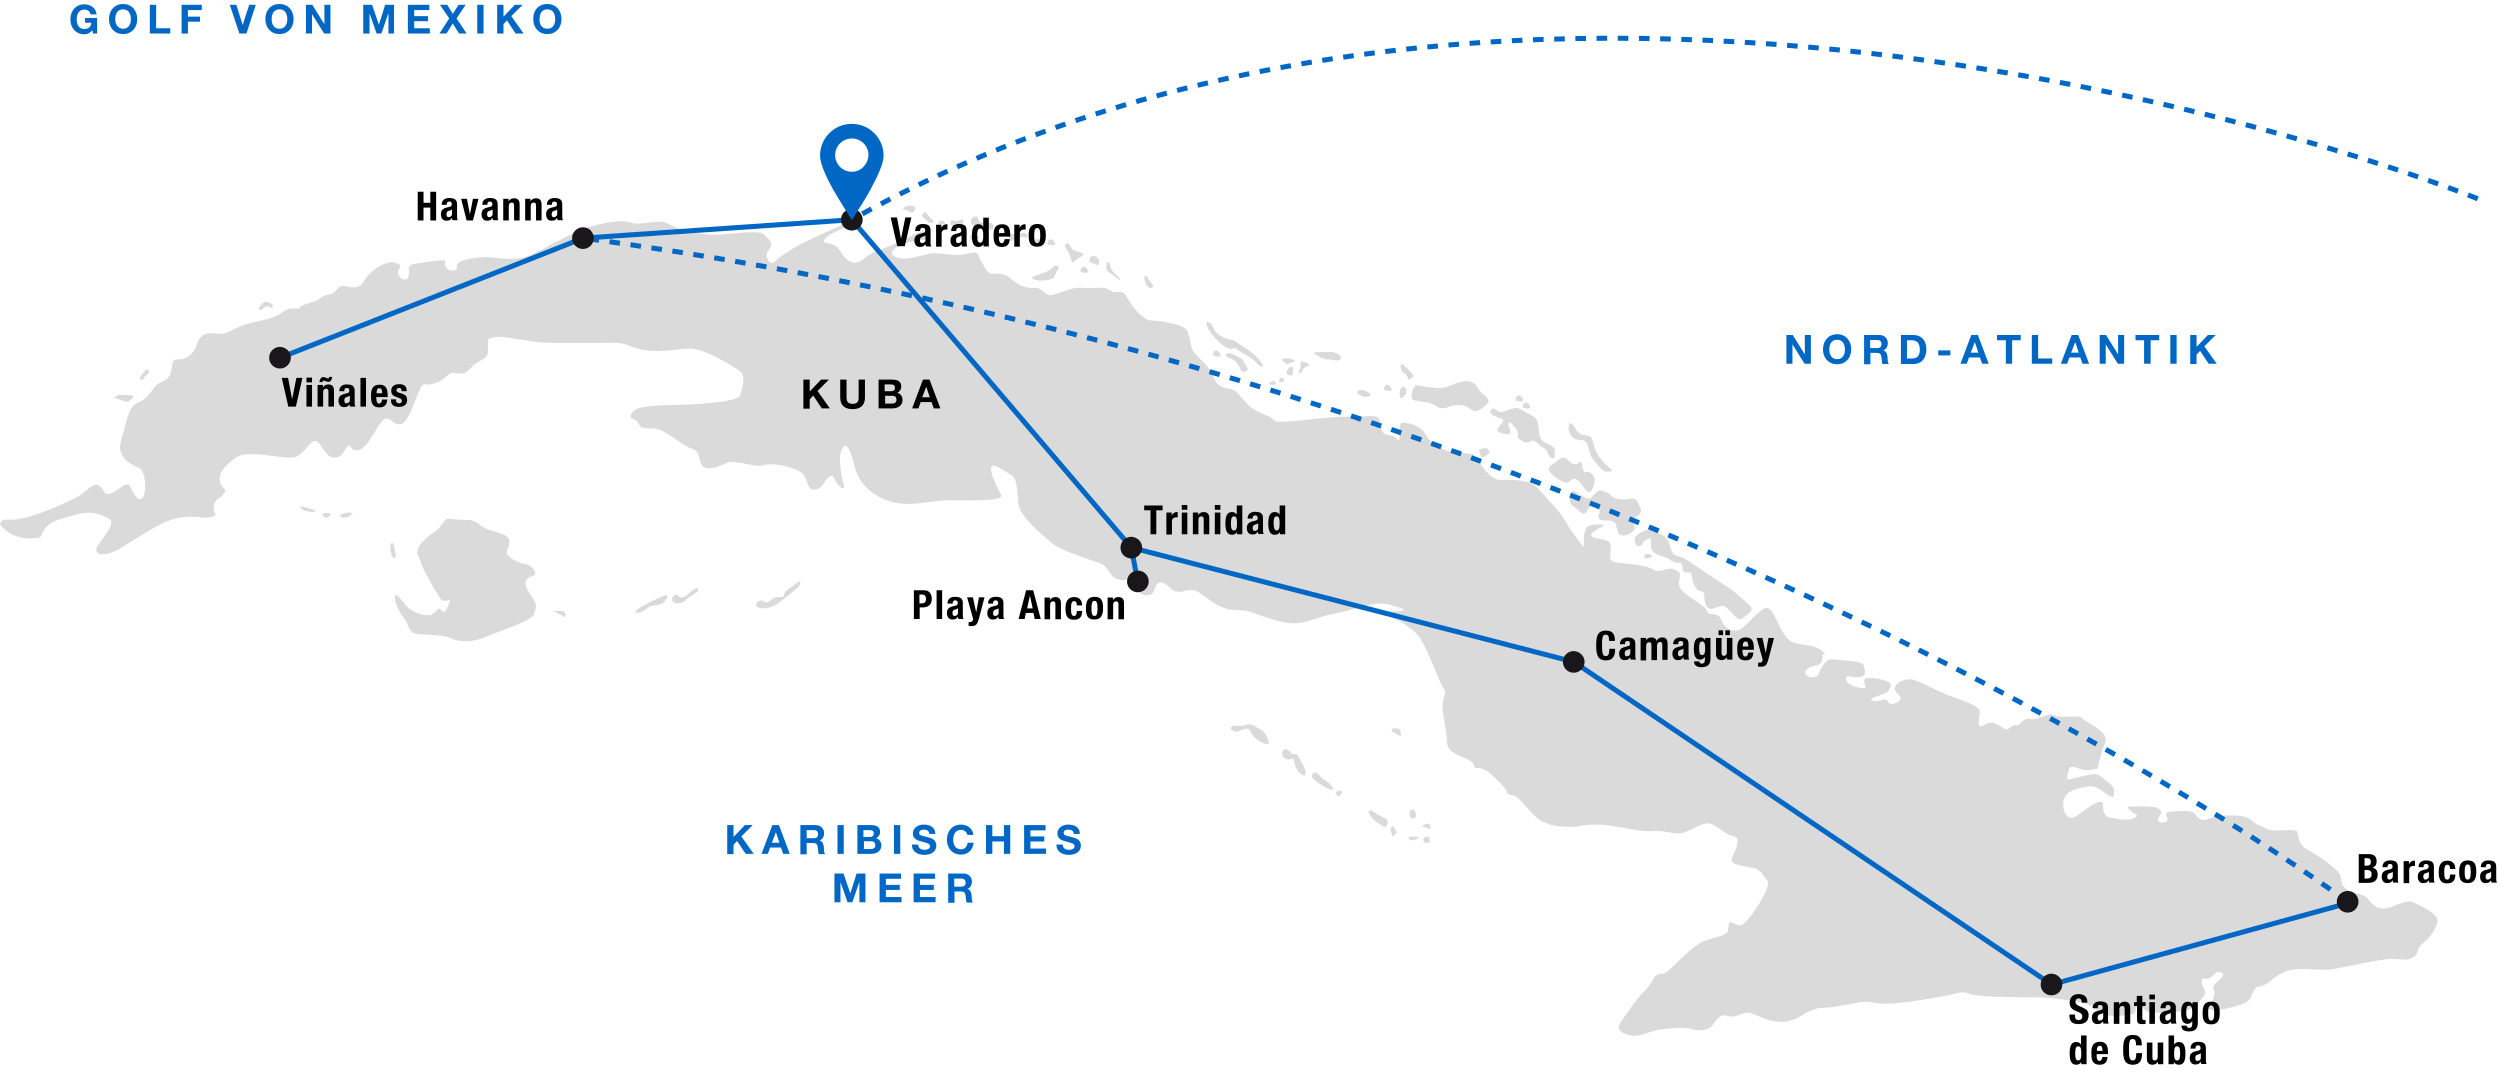<?xml version="1.0" encoding="utf-8"?>
<!-- Generator: Adobe Illustrator 25.0.1, SVG Export Plug-In . SVG Version: 6.00 Build 0)  -->
<svg version="1.1" xmlns="http://www.w3.org/2000/svg" xmlns:xlink="http://www.w3.org/1999/xlink" x="0px" y="0px"
	 viewBox="0 0 991.1 425.5" style="enable-background:new 0 0 991.1 425.5;" xml:space="preserve">
<style type="text/css">
	.st0{fill:#DADADA;}
	.st1{fill:none;stroke:#0067C5;stroke-width:2;stroke-miterlimit:10;stroke-dasharray:4.2,4.2;}
	.st2{fill:none;stroke:#0067C5;stroke-width:2;stroke-miterlimit:10;}
	.st3{fill:#1A171B;}
	.st4{fill:#0067C5;}
</style>
<g id="Ebene_2">
	<path class="st0" d="M0,207.8c1.4-2.8,0.5-1.4,6.5-1.9s18.7-6.1,23.3-8.4s7-6.5,9.3-5.1s1.9,4.2,4.7,3.3c2.8-0.9,6.5-5.1,7.5-3.3
		c0.9,1.9,3.3,7,5.1,5.1c1.9-1.9,1.4-10.3-0.9-11.7c-2.3-1.4-9.8-3.7-7.5-11.2s2.8-13.5,6.5-14.9c3.7-1.4,5.1-4.2,7-6.5
		c1.9-2.3,5.1-1.9,6.1-5.1s0-5.6,2.8-5.6c2.8,0,6.1-1.4,7.5-5.6s3.3-5.1,7.5-4.7c4.2,0.5,4.7-0.5,9.8-2.8c5.1-2.3,12.1-2.3,15.9-5.1
		c3.7-2.8,5.6-1.9,7-1.9s-0.5-0.9,4.7-2.3s3.7-2.8,7.5-3.3c3.7-0.5,2.8-4.2,7-3.3c4.2,0.9,5.6,0.5,7.5-2.8s8.4-7.9,12.1-6.5
		c3.7,1.4,0.5,1.9,0.9,4.2c0.5,2.3,3.7,3.7,4.2,0.9c0.5-2.8-0.9-4.2,2.3-4.7c3.3-0.5,8.9-1.4,11.2-1.4s0.5-0.9,0.9,1.9
		c0.5,2.8,5.6,2.8,4.7,0.5c-0.9-2.3,7.5-3.7,11.7-3.7s10.7,1.9,16.8-0.5s16.8-9.3,23.3-11.2c6.5-1.9,13.1-3.3,17.3-1.9
		c4.2,1.4,11.2-1.9,14.9,0.5s13.5,4.7,20.5,4.2c7-0.5,15.4-1.9,17.3,0c1.9,1.9,4.2,3.3,1.9,6.1s0.9,6.5,2.3,4.7s8.9-6.5,13.1-8.4
		c4.2-1.9,20.5-9.8,17.3-7c-3.3,2.8-8.4,3.7-10.3,6.1c-1.9,2.3,0.9,1.4,3.7,2.8c2.8,1.4,2.8,5.1,6.5,6.5s4.7-1.9,8.9-3.7
		c4.2-1.9,7.5-2.8,10.3-4.2c2.8-1.4,8.4-4.7,10.3-4.2c1.9,0.5,3.3,3.3,0.5,3.3c-2.8,0-4.2,0.5-6.5,0.9c-2.3,0.5-9.8,3.3-6.5,5.6
		c3.3,2.3,9.8,0,14-0.9c4.2-0.9,9.8,1.4,14.9,0c5.1-1.4,4.2,0.5,5.6,2.8c1.4,2.3,2.3,5.1,4.7,5.1s5.1,0,7,1.9
		c1.9,1.9,6.1,4.2,9.3,3.7c3.3-0.5,4.2,3.7,7.5,2.8c3.3-0.9,7.9-3.3,12.1-2.8c4.2,0.5,7.9-0.9,10.3,0.9c2.3,1.9,5.1-0.9,7,2.8
		c1.9,3.7,6.5,9.3,9.8,9.3s11.7,1.4,13.5,3.3c1.9,1.9,1.4,7,3.3,9.3c1.9,2.3,6.1,5.6,7.5,9.3c1.4,3.7,3.3,4.7,6.5,5.1
		c3.3,0.5,4.2,3.3,7.5,6.5c3.3,3.3,8.9,4.2,9.8,5.6c0.9,1.4,2.3,0.9,5.6,0.9s19.6-2.3,24.3-1.9c4.7,0.5,11.2-1.4,12.1,0.9
		s0.5,5.6,2.8,6.1c2.3,0.5,3.3,0.5,4.7,2.3c1.4,1.9-0.5-7,1.9-7s7.5,1.4,9.3,5.1c1.9,3.7,8.4,7,12.6,7c4.2,0,6.1,0,7.9,2.8
		s5.1,7.9,9.3,7.9s11.2-0.5,14.5,3.3c3.3,3.7,9.3,9.8,11.2,13.5c1.9,3.7,7,9.8,7,9.8s-0.5-7.5,1.9-8.4s8.4-0.9,5.1,0.5
		c-3.3,1.4-5.6,3.3-2.8,4.2c2.8,0.9,6.5,0.5,6.5,3.3c0,2.8-1.4,6.1,2.3,6.5c3.7,0.5,11.7,0.9,14.5,2.8c2.8,1.9,5.6-1.4,8.4,0
		c2.8,1.4,2.3,1.4,1.9,4.7c-0.5,3.3,2.3,4.7,4.7,6.5s6.1,3.7,6.5,5.6c0.5,1.9,4.1-0.6,5.5,3.2c1.4,3.7,5.1,5.1,7.5,3.7
		c2.3-1.4,4.8-4.6,6.6-6c1.9-1.4,3.7-4.2,6.1-0.9c2.3,3.3,4.2,10.7,8.4,12.1c4.2,1.4,8.4,0.5,11.7,3.7c3.3,3.3-0.2-0.7-0.2,1.6
		s-0.2,3.5-3.3,4c-3,0.5-4.4,2.6-3,3.7c1.4,1.2,4.2,1.2,4.9-0.7c0.7-1.9,2.6-6.1,5.8-5.6c3.3,0.5,11.4,0.5,11.9,2.3
		c0.5,1.9,1.6,4.2-1.4,4.7c-3,0.5-5.6-1.4-5.6,0.7s4.2,3.7,6.8,3.7c2.6,0-1.6-3.7,1.9-4s9.8,1.4,9.1,3c-0.7,1.6-0.5,2.6-3.3,3.5
		c-2.8,0.9-6.1,1.9-3.7,2.6c2.3,0.7,5.1-1.6,5.6,0c0.5,1.6,3.3,1.6,4.9-0.2c1.6-1.9-2.1-2.8-1.9-4.9c0.2-2.1,3.7-3.7,6.3-3.5
		c2.6,0.2,11.4,5.1,15.4,6.5c4,1.4,11.4,4,11.9,5.8c0.5,1.9-1.4,6.5,0.5,6.3c1.9-0.2,2.8-2.1,5.4-1.2s4,3,5.4,2.3
		c1.4-0.7,2.3-2.1,3.3-1.4c0.9,0.7,2.8-3.5,5.6-2.6c2.8,0.9,6.8-2.8,9.3-1.4c2.6,1.4,10-0.5,11.2,1.2c1.2,1.6,11,5.1,9.1,9.6
		s-3,10.3-3,10.3s-3.3,0.9-5.6,0.5c-2.3-0.5-5.4-2.3-5.8,0c-0.5,2.3-1.6,4.2,0.7,3.7c2.3-0.5,9.6-2.8,11.2-1.6s6.5,4.4,6.1,6.3
		c-0.5,1.9,0.5,3-1.9,1.9s-4.7-4.2-8.2-3.7c-3.5,0.5-8.6,1.4-9.8,4.9s0.5,7.2,2.6,7.5c2.1,0.2,6.5-4,8.6-5.1c2.1-1.2,4.4-1.9,4.2,0
		c-0.2,1.9,0.9,4.7,2.1,4.9s5.8,1.2,8.2,0.9s4-1.6,2.8-2.1s-4.4-2.8-2.6-3c1.9-0.2,10-0.2,11.2,0.5c1.2,0.7,2.1,1.6,0.7,3.3
		c-1.4,1.6-0.2,3,2.3,2.3c2.6-0.7-1.4-3.7,1.4-4c2.8-0.2,9.1-1.2,10.5,0.9c1.4,2.1,3,2.8,5.1,1.9c2.1-0.9,4.9-1.4,7.9-1.4
		c3,0,7-0.2,9.3,1.9s3.7,2.1,6.3,3.5c2.6,1.4,11.4-0.7,11.9,1.2s0.7,5.1,3.3,6.5c2.6,1.4,13.1,7.9,13.8,11c0.7,3,0,3,2.3,5.1
		c2.3,2.1,6.5,1.4,8.4,3.7c1.9,2.3,3.3,4,6.5,4s8.9-4.2,12.1-2.3c3.3,1.9,10.5,4.4,8.9,8.4c-1.6,4-2.8,5.4-5.8,7.9
		c-3,2.6-0.9,3.7-3.7,5.4c-2.8,1.6-4.2,0.5-8.4,0.5s-19.1,3.5-24,4.2c-4.9,0.7-13.5-1.2-18.2,0.9c-4.7,2.1-5.8,4.2-8.6,5.4
		s-2.6,0-3.7,1.9c-1.2,1.9-1.2,4.2-4.2,5.4s-11.7,3.3-13.3,2.3c-1.6-0.9-0.9-0.9,0.7-3.3c1.6-2.3,0.9-4.2,0.5-5.4
		c-0.5-1.2,5.8-4.7,3.5-5.8c-2.3-1.2-2.8,0.7-4.7,1.9c-1.9,1.2-3.3-0.7-3.3,1.6s2.3,4,0.9,5.6c-1.4,1.6-3.5,5.4-8.6,6.1
		c-5.1,0.7-8.9,0.7-12.1,0.5c-3.3-0.2-4-3.3-5.6-2.6s0,2.8-2.3,3.3s-9.8,1.6-13.1-0.9c-3.3-2.6-4-3.5-10.3-4.4s-10.7-1.4-14.2-1.4
		s-22.4,0-26.1-1.2s-3.5-0.9-7.5,0s-18.2,3.5-25.2,3.7s-6.5-1.4-11.7-0.5s-10.7,2.1-13.8,2.1c-3,0-3.5,0.5-6.3,1.6
		c-2.8,1.2-5.8,4.4-11.9,4c-6.1-0.5-10.3-4.2-13.3-3.5c-3,0.7-3.3,1.4-5.1,1.4c-1.9,0-3.5-1.4-5.6,0.7s-2.1,4.4-6.3,4.7
		s-3.7-0.9-7-0.9c-3.3,0-3.7,0-8.6,0.5c-4.9,0.5-8.6,3-11.9,2.6c-3.3-0.5-6.8-1.9-5.1-4.7s6.5-9.8,10-13.3s3-5.1,4.7-6.1
		c1.6-0.9,2.1,0.2,4.2-1.4c2.1-1.6,10-10.5,14.7-12.1c4.7-1.6,8.2-2.1,9.1-3.5c0.9-1.4-0.5-4.7,1.9-3.7c2.3,0.9,2.3,1.9,4.7,0.2
		c2.3-1.6,11.2-14.5,9.1-17c-2.1-2.6-3-4.4-5.4-4.9c-2.3-0.5-8.2-1.2-8.6-2.6s1.2-3.5,1.6-5.1c0.5-1.6,1.9-4.4-1.6-5.1
		s-6.5-5.1-9.8-4.9c-3.3,0.2-8.2,4.4-12.1,4c-4-0.5-5.8-1.2-11-0.9c-5.1,0.2-13.8-2.6-20.8-2.6s-6.8,1.2-10.5,0.9
		c-3.7-0.2-7.5,0-11.7-2.6s-8.4-9.8-11.2-10s-1.2-1.2-3.7-3.7c-2.6-2.6-6.5-7.2-9.8-7c-3.3,0.2,0.7-1.4-4.7-3.7
		c-5.4-2.3-7.7-3.3-7.7-7.5c0-4.2-2.1-10.5-1.6-14.5c0.5-4,1.9-3.7,0-6.5c-1.9-2.8-7-18.4-11-21.7c-4-3.3-5.6-4.2-8.6-5.6
		s-2.1-2.6-0.5-2.6c1.6,0,6.8-0.2,3.7-1.2s-5.8-2.1-9.3-1.9c-3.5,0.2-13.1,3.3-17.3,4c-4.2,0.7-7,2.1-11.9,3.3
		c-4.9,1.2-9.3,0.2-17.3-2.6c-7.9-2.8-4.9-1.6-11.7-2.3c-6.8-0.7-11.2-7.2-14.9-7.7c-3.7-0.5-4.2,1.2-7,0.5s-4-4.4-6.5-3.5
		c-2.6,0.9-1.2,3.7-3.5,4.7c-2.3,0.9-5.1,0-5.4-3.3c-0.2-3.3,0.2-6.8-1.6-4.9c-1.9,1.9-3,3.3-6.3,2.1s-3-4.9-6.8-6.3
		c-3.7-1.4-15.2-4.7-19.6-8.4c-4.4-3.7-12.4-10.7-12.8-15.2c-0.5-4.4-0.2-9.6-2.6-11.2c-2.3-1.6-8.4-5.8-8.2-2.8
		c0.2,3,0.9,3.5,2.1,6.8s3.5,4.2,0.7,5.1c-2.8,0.9-12.6,0.9-19.1,0.7c-6.5-0.2-15.4,3-23.6,0.5s-12.6-7.9-14-13.3s-3-10.5-4.7-8.2
		s-1.4,5.6-0.9,9.8c0.5,4.2,2.6,7.7,0,6.1c-2.6-1.6-2.6-6.1-4.9-4c-2.3,2.1-2.6,4.9-5.8,4.9s-2.1-4.9-5.4-7
		c-3.3-2.1-10.7-3.7-14-2.8c-3.3,0.9-4.7,0-9.1-0.7s-4.7-0.7-7.9,0.7c-3.3,1.4-6.8,2.3-8.2-0.2c-1.4-2.6-0.2-5.1-4-6.3
		c-3.7-1.2-10.5-7.7-14.7-7.9c-4.2-0.2-5.4,0-6.3-2.1c-0.9-2.1-4-1.4-2.8-3.7c1.2-2.3,4.2-3.3,15.2-3.5c11-0.2,26.8-1.2,27.8-3.7
		s2.6-7.9,0-9.8s-14-8.9-19.6-8.9s-10.5,1.6-17.3,0.7c-6.8-0.9-7-3-13.1-3c-6.1,0-18.9,0.2-26.1,0c-7.2-0.2-17.3-2.8-20.5-2.3
		c-3.3,0.5-3.3,0.5-3.3,3.3c0,2.8,0.9,4.2-3.3,6.3c-4.2,2.1-4,4.9-7.5,4.9s-3-1.2-5.4,0.9c-2.3,2.1-3.3,2.6-6.1,3.3s-3-1.4-4.7,2.1
		s-4.4,13.5-7.7,13.8c-3.3,0.2-4-3.5-6.5-1.9c-2.6,1.6-6.1,11.4-10,12.1c-4,0.7-2.6-3-4.4-1.4s-1.6,4.4-5.4,4.4
		c-3.7,0-5.4-7.5-7.9-6.5c-2.6,0.9-4.4,6.1-8.6,6.5c-4.2,0.5-18-3.3-22.4,0c-4.4,3.3-7.2,6.3-6.3,9.6c0.9,3.3,3,2.3,1.6,4.7
		c-1.4,2.3-3.7,1.6-4,5.1s2.1,3.3-1.2,4.2c-3.3,0.9-7.9-1.4-15.2,0.9s-17.7,10-22.4,12.4s-9.8,1.9-7-2.3s7.2-8.9,4-10.5
		c-3.3-1.6-6.8-3.3-13.1-1.4s-8.9,1.9-11.7,5.1c-2.8,3.3-0.9,4-4.4,4.2c-3.5,0.2-7-0.2-10-2.1S0,207.8,0,207.8z"/>
	<path class="st0" d="M177.6,205.6c-2.8,1.2-1.6,2.9-6.1,5.8c-3.2,2.1-7.1,6-5.8,8.7c1.3,2.7,1.4,4.3,3.3,7.6
		c1.9,3.3,3.5,6.7,4.6,8.1c1.1,1.4,1.2,2.6,3,2.4c1.8-0.2,2.3-0.7,1.4,1.1s-1.1,3.7-2.3,3.2c-1.2-0.5-1.2-2.1-2.6-0.5
		c-1.4,1.6-2.3,1.9-3.9,1.9s-5.4-1.1-7.5-3.1c-2.1-2.1-4.6-6.3-5.1-4.4c-0.5,1.9,1.8,6.5,3.5,8.6c1.8,2.1,1.9,5.4,4.2,6.1
		c2.3,0.7,11,0.3,14,1.8c3,1.4,7.9,2.3,14.5-0.5c6.6-2.8,18.2-6.3,18.9-8.9s1.6-3.3-0.7-6.7s-3.5-5.6-2.1-7.2c1.4-1.6,3.5-1,3.3-2.3
		c-0.2-1.2-1.4-3.3-4-3.7c-2.6-0.3-7.9-3-7.3-4.9c0.5-1.9,1.9-4.2,0.3-5.8c-1.6-1.6-7.2-2.4-9.8-4s-2.4-2.8-7.2-2.8
		C179.5,206,177.6,205.6,177.6,205.6z"/>
	<path class="st0" d="M561.2,152.6c3.8,0.8,8.6,1.4,10.6,1.2c2-0.2,7.4-3.2,10.4-2.6c3,0.6,2.8,1.4,4,3.2c1.2,1.8,5,3.6,3.6,5.4
		c-1.4,1.8-4.4,4-6.2,2.8c-1.8-1.2-2.6-2.2-6.2-2c-3.6,0.2-3.2,1.4-5.8,1.2c-2.6-0.2-1.6-1.4-5.6-2.2c-4-0.8-6.6-0.2-6.4-2.8
		C559.8,154.2,561.2,152.6,561.2,152.6z"/>
	<path class="st0" d="M592.2,161.9c2,0.8,1.4,2.2,4.8,1c3.4-1.2,4.2-1.8,6.6-0.2c2.4,1.6,5,2,5.8,4.2c0.8,2.2,0.4,3.8,1,5.8
		c0.6,2,1.6,2.6,3,3.2c1.4,0.6,3,1.4,3,2.8c0,1.4,0.2,3.8-1.4,2.8c-1.6-1-1.2-3.2-3.2-4c-2-0.8-3-3.6-4.8-2.6
		c-1.8,1-2.6,0.6-4.4-0.6c-1.8-1.2-0.2-2.2-1.2-3.8c-1-1.6-3.4-4-3.4-2.6c0,1.4,1.8,4.2,0,4.2c-1.8,0-5-0.6-4.2-2.2
		c0.8-1.6,3.2-3.2,1.6-3.8c-1.6-0.6-5-1.8-4.6-3C591.2,161.9,592.2,161.9,592.2,161.9z"/>
	<path class="st0" d="M614.1,186.5c-0.6-1.6,0.8-2,2.2-3c1.4-1,3-3,4.8-1.6c1.8,1.4,2,2.2,3.4,2.2c1.4,0,1.6-1.8,2.4-0.6
		c0.8,1.2,0,1.6,0.8,3c0.8,1.4,1.8,0,3,1c1.2,1,2,2.8,1.2,4.8c-0.8,2-1.4,3.6-2.8,2.4c-1.4-1.2-3.4-5.6-5.4-4.8
		c-2,0.8-1.8,2-3.8,1.2C617.9,190.3,614.7,188.1,614.1,186.5z"/>
	<path class="st0" d="M622.9,194.9c-1,1-1,4.8,0.8,5.8c1.8,1,3.8,4.2,5,2.4c1.2-1.8,1.6-3,3.4-2c1.8,1,2.4,1.2,1.8,2.6
		c-0.6,1.4,0,2.6,1.6,2.6c1.6,0,4.2-0.2,5,1.4c0.8,1.6,0.4,4.4,2.6,4.6c2.2,0.2,5-1.6,5-3c0-1.4-1.8-3-0.2-4c1.6-1,3.4-1.8,2.4-4
		c-1-2.2-1.4-4.2-4.2-3.6c-2.8,0.6-3,0.2-5.2,0c-2.2-0.2-2.2-2.2-4.2-2.6c-2-0.4-2-1.4-4,0.2c-2,1.6-1.6,2.8-3.8,2.2
		C626.9,196.7,623.9,193.9,622.9,194.9z"/>
	<path class="st0" d="M648.1,213.1c-0.2,1.4,0.2,3.8,1.8,3.4c1.6-0.4,1.4-2,2.6-2.4c1.2-0.4,2-1.8,2,0.6c0,2.4,0,3.6,1.6,4.6
		c1.6,1,2.2,1,4,1.6c1.8,0.6,3,2.2,4.6,2.2c1.6,0,1.8-0.2,2.2,1.2c0.4,1.4-0.2,2.4,1.4,2.6c1.6,0.2,2.4-0.4,2.4,1.4
		c0,1.8,1.6,5.8,3.2,6c1.6,0.2,1.8,1,1.8,2.8c0,1.8,1,4.8,3.2,4.2c2.2-0.6,4-1.8,5.6-0.4c1.6,1.4,4.6,5.6,6,4.4c1.4-1.2,5-2.8,3.5-5
		c-0.3-0.4-7.3-6.5-8.1-7c-4.8-2.8-15.2-10-17.6-11.6c-2.4-1.6-4.8-0.6-5.8-3.8s-1.4-5-4.4-6.2c-3-1.2-3.6-2-5.8-1.4
		C650.1,210.9,648.1,213.1,648.1,213.1z"/>
	<path class="st0" d="M223.3,242.3c-1.8-0.2-4.8-0.2-2.9,0.5c1.8,0.7,3.7,2.6,3.8,1.3C224.4,242.8,223.3,242.3,223.3,242.3z"/>
	<path class="st0" d="M301.4,238.1c-1.5,0.2-2.6,2.4-0.4,2.9c2.2,0.5,5.1,0,7.7-2c2.6-2,7.9-6,8.4-7.1c0.5-1.1,0.4-2.2-1.6-0.5
		c-2,1.6-3.7,2.4-4.4,3.7c-0.7,1.3,0.4,1.5-2.6,1.6c-2.9,0.2-1.6,0.7-3.5,1.6c-1.8,0.9,0,0.7-1.3,0.5
		C302.5,238.6,302.9,237.9,301.4,238.1z"/>
	<path class="st0" d="M267.2,236.1c-1.5,1.1-0.7,3.3,1.6,3.1c2.4-0.2,2.2-0.7,3.8-2c1.6-1.3,4.4-2.6,4.2-3.1
		c-0.2-0.5,0.2-1.6-1.8-0.4c-2,1.3-2.9,3.3-4.9,3.1C268.1,236.6,268.7,235,267.2,236.1z"/>
	<path class="st0" d="M119,200.6c0.5,1.6,0.9,1.6,2.8,2.1c1.9,0.5,4.7,0.2,2.8-0.5C122.7,201.5,119,200.6,119,200.6z"/>
	<path class="st0" d="M127.9,204.1c-0.4,0.7,2,1.6,2.4,0.8c0.5-0.8,1.5-1.4,0-1.5C128.8,203.3,128.2,203.4,127.9,204.1z"/>
	<path class="st0" d="M134.9,204.7c0.1,0.7,2.8,0.6,3.6-0.1c0.8-0.7,2.3-1.4,0.1-1.4C136.4,203.2,134.7,204,134.9,204.7z"/>
	<path class="st0" d="M154.7,216.9c0.1,1.5,0.7,4.8,1.6,4.3c0.9-0.5,0.8,0,0.4-2.2c-0.5-2.2-0.4-3.7-1.2-3.7
		C154.7,215.3,154.7,216.9,154.7,216.9z"/>
	<path class="st0" d="M262.8,236.4c-1.9,0.7-3,1.2-5.4,2.5c-2.4,1.2-7.2,3.8-4.9,4c2.3,0.2,4-2.1,5.6-2.6s4.4-0.4,5.2-1.6
		c0.9-1.2,1.6-2.1,1.2-2.6C264.2,235.6,262.8,236.4,262.8,236.4z"/>
	<path class="st0" d="M47.6,156.5c-1.6,0.2-3.3,1.2-1.2,1.6c2.1,0.5,4,1.9,5.1,0.7s2.6-1.9,0.2-2.1
		C49.5,156.5,47.6,156.5,47.6,156.5z"/>
	<path class="st0" d="M57.4,147.2c-0.9,0.9-2.6,2.8-1.6,3.3s0.9-0.7,2.1-1.6c1.2-0.9,1.6-2.1,0.7-2.3
		C57.6,146.2,57.4,147.2,57.4,147.2z"/>
	<path class="st0" d="M105.2,119.6c-1.4,0.5-3.7,3.3-2.3,3.3s1.4-0.9,2.6-1.4s2.1,1.4,2.6,0C108.5,120.1,105.2,119.6,105.2,119.6z"
		/>
	<path class="st0" d="M417.4,106.1c-1.6,1.4-2.3,1.6-4.4,2.3c-2.1,0.7-5.1,1.6-3.3,2.3s4.2,0.7,6.1,0.2c1.9-0.5,2.1-0.7,2.8-2.6
		c0.7-1.9,1.9-1.9,0.7-2.8S417.4,106.1,417.4,106.1z"/>
	<path class="st0" d="M478.3,127.6c0,1.9,0.7,2.8,1.6,4.2s4,4.9,6.5,6.1s2.8-0.7,4.2,0.7c1.4,1.4,6.1,3.3,7.2,4.9
		c1.2,1.6,3.3,2.8,2.8,1.2s-4.7-5.6-7-6.8s-3.5-3-5.8-3.3c-2.3-0.2-5.8-2.1-6.8-4.7C480.2,127.3,478.3,127.6,478.3,127.6z"/>
	<path class="st0" d="M622.1,168.9c-0.9,1.2,0.5,4.2,2.3,5.1c1.9,0.9,2.6,0,4,0.9c1.4,0.9,1.6,5.4,3,7c1.4,1.6,4,5.4,5.6,5.1
		c1.6-0.2,3,0.2,1.2-1.4c-1.9-1.6-5.1-4.9-6.1-8.2c-0.9-3.3-0.7-4.2-2.8-4.7c-2.1-0.5-1.9,0-3.5-1.2s-1.9-3.5-3-3.7
		S622.1,168.9,622.1,168.9z"/>
	<path class="st0" d="M588.2,177.7c-1.6,0.5-2.1,0.2-1.6,1.9s1.2,2.3,2.3,1.2s2.1-1.2,1.4-2.3S588.2,177.7,588.2,177.7z"/>
	<path class="st0" d="M528,139.5c-2.6,0.2-8.6-0.2-7,0.7c1.6,0.9,3.5,2.3,5.6,2.3s4.4,1.2,4.9-0.5C532,140.4,528,139.5,528,139.5z"
		/>
	<path class="st0" d="M488.9,287.6c-1,0.6-1.4,1.3-0.6,1.7c0.8,0.4,1.6,1.1,2.9,0.5c1.3-0.6,3.2-1.4,4.1-0.6
		c0.8,0.8,0.7,2.5,3.5,4.3c2.8,1.8,4.5,1.8,4.2,0.6c-0.4-1.2-1.3-3.9-3.3-4.9c-2-1-3-2.2-4.7-2c-1.7,0.1-2.4,0.7-3.6,0.7
		C490.1,287.8,488.9,287.6,488.9,287.6z"/>
	<path class="st0" d="M508.4,299.3c0.1,1,1.4,1.9,2.7,1.8c1.3-0.1,1.8-1,1.9,0.5c0.1,1.4,0.8,3.6,2.6,5.1c1.8,1.6,1.9,0.4,2-0.7
		c0.1-1.1-1.3-3.1-2-4.4c-0.7-1.3-0.7-2.5-2-2.6c-1.3-0.1-1.3,0.2-1.9-0.6c-0.6-0.8-1.8-1.9-2.7-1.2
		C508,297.9,508.4,299.3,508.4,299.3z"/>
	<path class="st0" d="M520.1,308c1.1,1.6,3.6,3,4.7,3.8c1.1,0.8,4.3,2,3.7,0.8c-0.6-1.2-1.9-2.6-3.5-3.5c-1.6-0.8-2.6-3.2-3.9-2.8
		C519.7,307,520.1,308,520.1,308z"/>
	<path class="st0" d="M529.4,314.4c0.7,0.8,1.2,1.8,1.9,0.8c0.7-1,1.4-1.2,0.1-1.7C530.1,313.1,529.4,314.4,529.4,314.4z"/>
	<path class="st0" d="M558.8,322c-0.2,1.3,0.5,2.5,1.2,2.5s1.7-0.7,1.3-1.8c-0.4-1.1-0.5-1.7-1.4-1.7
		C558.9,321.1,558.8,322,558.8,322z"/>
	<path class="st0" d="M566,326.5c-1.6,0.2-2.7,1.2-1.6,1.3c1.2,0.1,2.9,1.6,2.7,0.1C567.1,326.5,566,326.5,566,326.5z"/>
	<path class="st0" d="M560.1,331.7c-1,0-2-0.1-1.6,0.6c0.5,0.7,0.6,1.1,1.7,0.7c1.1-0.4,2.4-0.2,1.9-1
		C561.7,331.4,560.1,331.7,560.1,331.7z"/>
	<path class="st0" d="M564.3,332.5c-0.2,1.2,0.5,1.8,1.2,1.7c0.7-0.1,1.6-0.1,1.3-1c-0.2-0.8,0-1.6-1.1-1.6
		C564.7,331.7,564.3,332.5,564.3,332.5z"/>
	<path class="st0" d="M542.5,321.5c0,1.1,1.7,3.5,3.3,4.4c1.7,1,3.5,2.7,3.8,1.6c0.4-1.2,1.3-1.8-0.5-3c-1.8-1.2-3.2-1.6-4.4-2.6
		C543.6,320.8,542.5,321.5,542.5,321.5z"/>
	<path class="st0" d="M551.4,329.4c0.4,1.2,0.5,2.9,1.2,1.9c0.7-1,1.4-0.8,0.7-2.2c-0.7-1.3-1.3-2-1.8-1
		C551,329.3,551.4,329.4,551.4,329.4z"/>
	<path class="st0" d="M551.7,288.9c0,1.1,0.5,1.4,1.4,1.8s2.6,1.6,2.3,0.5c-0.3-1,0.2-2.3-1.4-2.4
		C552.4,288.6,551.7,288.9,551.7,288.9z"/>
	<path class="st0" d="M360,81.6c-1.5,0.5-2.9,1.2-1.3,1.5c1.5,0.3,2.9,1.8,3.5,0.8c0.7-1,1.2-1.3,0.2-2
		C361.4,81.3,360,81.6,360,81.6z"/>
	<path class="st0" d="M365.8,86c1,0.7,2,2.4,2.9,2.4c0.8,0,2.4-0.2,0.7-1.5c-1.7-1.3-2.2-3.5-3.2-2.5C365.1,85.3,365.8,86,365.8,86z
		"/>
	<path class="st0" d="M372.8,87.5c-0.8,0.7-1.5,1-0.2,1.3c1.3,0.3,2.5,0.2,1.7-0.8C373.5,87,372.8,87.5,372.8,87.5z"/>
	<path class="st0" d="M376.7,87.8c0.2,1,0.3,2.2,2,1.7s3.7-0.8,3.2-1.8c-0.5-1,0.2-0.8-1.8-0.3c-2,0.5-2.7-0.2-2.7-0.2L376.7,87.8z"
		/>
	<path class="st0" d="M384.9,87.5c0.2,1.2-0.3,1.7,1.7,2c2,0.3,2.5-0.3,3.7,0.3c1.2,0.7,2.9,1.8,3.4,0.8c0.5-1,0.2-2.2-2-2.4
		c-2.2-0.2-3.2,0.5-3.7-0.8c-0.5-1.3-0.3-1.8-1.7-1.5C384.9,86.3,384.9,87.5,384.9,87.5z"/>
	<path class="st0" d="M400,94.2c0.5,1,0.2,1.8,1.8,1c1.7-0.8,1.5-1.3,3-1.2c1.5,0.2,3.2,0.3,2.4-0.7c-0.8-1-0.5-1.2-2.9-0.8
		c-2.4,0.3-2.4,0.5-3.7,0.3C399.4,92.7,400,94.2,400,94.2z"/>
	<path class="st0" d="M384.7,93.2c0,0.8-0.5,2.4,1.2,2c1.7-0.3,3.2-1.2,1.7-1.7C386.1,93,384.7,93.2,384.7,93.2z"/>
	<path class="st0" d="M432.1,101.9c0,1.2-0.8,2,0.8,2.4c1.7,0.3,2.4,1.5,2.7,0.2c0.3-1.3,0-2-1-2.7
		C433.6,101.1,432.1,101.9,432.1,101.9z"/>
	<path class="st0" d="M486.1,140.6c-0.8,0.8,1.5,1.2,3.4,2.4c1.8,1.2,2.4,4.9,3.7,4.4c1.3-0.5,2.2-0.5,0.7-2.5c-1.5-2-0.7-2.4-3-3.4
		c-2.4-1-2.7-1.5-3.7-1.5C486.1,139.9,486.1,140.6,486.1,140.6z"/>
	<path class="st0" d="M411,94.9c-1.1,0.6-0.9,1.5,0.6,1.7c1.5,0.2,3.3,0.1,1.8-1C412.2,94.6,411.6,94.5,411,94.9z"/>
	<path class="st0" d="M416.2,94.9c-0.6,0.3-1.7,1.8-0.2,2.2c1.5,0.3,2.7,0.2,2.2-0.8C417.7,95.2,416.8,94.6,416.2,94.9z"/>
	<path class="st0" d="M429.3,105.8c-0.6,0.3-1.7,1.8-0.2,2.2c1.5,0.3,2.7,0.2,2.2-0.8C430.8,106.1,429.9,105.4,429.3,105.8z"/>
	<path class="st0" d="M422.2,97.7c0.5,1.2,1.1,1.4,1.5,2.4c0.3,1.1,1.2,3,1.3,3.8c0.1,0.8-1.2,1.3,1.2-0.6c2.5-1.9,4.7-2.2,2.4-3.1
		c-2.4-0.9-2.6-0.5-3.6-1.6c-1-1.1-1.1-2.5-2.1-2.1C421.9,97,422.2,97.7,422.2,97.7z"/>
	<path class="st0" d="M481.8,139c-0.6,0.3-1.7,1.8-0.2,2.2c1.5,0.3,2.7,0.2,2.2-0.8C483.3,139.4,482.4,138.7,481.8,139z"/>
	<path class="st0" d="M549.6,152.6c-0.6,0.3-1.7,1.8-0.2,2.2c1.5,0.3,2.7,0.2,2.2-0.8C551.1,152.9,550.1,152.3,549.6,152.6z"/>
	<path class="st0" d="M601.8,156.8c-0.6,0.3-1.7,1.8-0.2,2.2c1.5,0.3,2.7,0.2,2.2-0.8C603.3,157.1,602.4,156.5,601.8,156.8z"/>
	<path class="st0" d="M604.6,159.6c-0.6,0.3-1.7,1.8-0.2,2.2c1.5,0.3,2.7,0.2,2.2-0.8C606.1,159.9,605.2,159.3,604.6,159.6z"/>
	<path class="st0" d="M438.7,105.2c0,1.6-0.5,1.9,1,2.8c1.6,0.9,5.2,4.2,4.4,2.8s-2.4-2.3-3.3-3.7c-0.9-1.4-0.4-2.8-1.2-3.1
		C438.7,103.6,438.7,105.2,438.7,105.2z"/>
	<path class="st0" d="M453.9,111.5c0.3,1.2,1.4,3.2,2.6,2.6c1.2-0.5,0.7-1.2-0.5-2.4c-1.2-1.2-1-2.8-1.9-2.3
		S453.9,111.5,453.9,111.5z"/>
	<path class="st0" d="M555.4,146c0.2,1.4,0.7,1.4,1.9,2.4c1.2,1.1,0.7,2.8,1.8,1.9c1.1-0.9,1.8-1.1,0.4-2.4
		c-1.4-1.4-1.2-1.8-2.5-2.6s-0.2-1.2-1.2-0.9C554.7,144.7,555.4,146,555.4,146z"/>
	<path class="st0" d="M555.9,153.3c-0.7,1.2-1,0.9-1,2.5c0,1.6,0.2,2.8,1.4,1.6c1.2-1.2,1.4-1.6,1.2-2.8
		C557.3,153.3,555.9,153.3,555.9,153.3z"/>
	<path class="st0" d="M652.3,219.8c-0.3,0.9-1.2,1.8,0.3,1.6c1.6-0.2,3-0.7,1.9-1.4C653.6,219.3,652.3,219.8,652.3,219.8z"/>
	<path class="st0" d="M538.1,155.9c0.9,0.5,1.6,1.4,3.2,1.4s3-0.9,1.4-1.6c-1.6-0.7-1.6-1.1-3.2-1.1S538.1,155.9,538.1,155.9z"/>
	<path class="st0" d="M510.1,142.1c-1.4,0.2-2.8,0-1.6,0.9s1.2,1.6,2.3,1.1c1.1-0.5,3.3-0.7,2.1-1.4
		C511.6,141.9,510.1,142.1,510.1,142.1z"/>
	<path class="st0" d="M516.5,143.3c-1.2,0.3-0.9-0.2-0.9,1.6s-1.4,3.3-0.4,3.1c1.1-0.2,1.1-1.9,2.1-2.3s2.1-0.7,1.4-1.4
		C518.1,143.7,516.5,143.3,516.5,143.3z"/>
	<path class="st0" d="M504.5,151c-1,0.5-2.1,1.1-1,1.4c1,0.4,2.8,0,2.3-0.7S504.5,151,504.5,151z"/>
	<path class="st0" d="M507.6,149.8c-0.5,1.1-1,1.8,0,1.8c1.1,0,1.8-0.3,1.4-1.2C508.7,149.5,507.6,149.8,507.6,149.8z"/>
	<path class="st0" d="M510.6,146.3c-0.5,0.9-1,2.3,0.4,2.5c1.4,0.2,1.6,0,1.6-1.4c0-1.4,0.4-1.9-0.7-1.9S510.6,146.3,510.6,146.3z"
		/>
</g>
<g id="Städte">
	<g>
		<g>
			<path d="M165.6,76h2.3v4.4h2.7V76h2.3v11.4h-2.3v-5.1h-2.7v5.1h-2.3V76z"/>
			<path d="M175.1,81.4v-0.2c0-2,1.4-2.7,3-2.7c2.6,0,3.1,1.1,3.1,2.6v4.5c0,0.8,0,1.2,0.3,1.7h-2.1c-0.1-0.3-0.2-0.6-0.3-0.9h0
				c-0.5,0.9-1.1,1.1-2.2,1.1c-1.5,0-2.1-1.3-2.1-2.5c0-1.6,0.7-2.3,2.2-2.7l1.2-0.3c0.7-0.2,0.9-0.4,0.9-1c0-0.7-0.3-1.1-1-1.1
				c-0.7,0-1,0.4-1,1.1v0.2H175.1z M179.1,83.1c-0.3,0.2-0.7,0.4-0.9,0.4c-0.9,0.2-1.2,0.6-1.2,1.4c0,0.7,0.2,1.2,0.8,1.2
				s1.4-0.4,1.4-1.3V83.1z"/>
			<path d="M187.5,78.8h2.2l-2.2,8.6H185l-2.2-8.6h2.3l1.2,6.2h0L187.5,78.8z"/>
			<path d="M191.2,81.4v-0.2c0-2,1.4-2.7,3-2.7c2.6,0,3.1,1.1,3.1,2.6v4.5c0,0.8,0,1.2,0.3,1.7h-2.1c-0.1-0.3-0.2-0.6-0.3-0.9h0
				c-0.5,0.9-1.1,1.1-2.2,1.1c-1.5,0-2.1-1.3-2.1-2.5c0-1.6,0.7-2.3,2.2-2.7l1.2-0.3c0.7-0.2,0.9-0.4,0.9-1c0-0.7-0.3-1.1-1-1.1
				c-0.7,0-1,0.4-1,1.1v0.2H191.2z M195.2,83.1c-0.3,0.2-0.7,0.4-0.9,0.4c-0.9,0.2-1.2,0.6-1.2,1.4c0,0.7,0.2,1.2,0.8,1.2
				s1.4-0.4,1.4-1.3V83.1z"/>
			<path d="M199.5,78.8h2.1v1h0c0.5-0.8,1.3-1.2,2.2-1.2c1.4,0,2.2,0.8,2.2,2.4v6.4h-2.2v-5.9c0-0.9-0.3-1.2-0.9-1.2
				c-0.8,0-1.2,0.5-1.2,1.4v5.7h-2.2V78.8z"/>
			<path d="M208.2,78.8h2.1v1h0c0.5-0.8,1.3-1.2,2.2-1.2c1.4,0,2.2,0.8,2.2,2.4v6.4h-2.2v-5.9c0-0.9-0.3-1.2-0.9-1.2
				c-0.8,0-1.2,0.5-1.2,1.4v5.7h-2.2V78.8z"/>
			<path d="M216.8,81.4v-0.2c0-2,1.4-2.7,3-2.7c2.6,0,3.1,1.1,3.1,2.6v4.5c0,0.8,0,1.2,0.3,1.7h-2.1c-0.1-0.3-0.2-0.6-0.3-0.9h0
				c-0.5,0.9-1.1,1.1-2.2,1.1c-1.5,0-2.1-1.3-2.1-2.5c0-1.6,0.7-2.3,2.2-2.7l1.2-0.3c0.7-0.2,0.9-0.4,0.9-1c0-0.7-0.3-1.1-1-1.1
				c-0.7,0-1,0.4-1,1.1v0.2H216.8z M220.8,83.1c-0.3,0.2-0.7,0.4-0.9,0.4c-0.9,0.2-1.2,0.6-1.2,1.4c0,0.7,0.2,1.2,0.8,1.2
				s1.4-0.4,1.4-1.3V83.1z"/>
		</g>
	</g>
	<g>
		<g>
			<path d="M355.6,86.2l1.6,8.5h0l1.7-8.5h2.4l-2.6,11.4h-3l-2.6-11.4H355.6z"/>
			<path d="M362.8,91.7v-0.2c0-2,1.4-2.7,3-2.7c2.6,0,3.1,1.1,3.1,2.6V96c0,0.8,0,1.2,0.3,1.7h-2.1c-0.1-0.3-0.2-0.6-0.3-0.9h0
				c-0.5,0.9-1.1,1.1-2.2,1.1c-1.5,0-2.1-1.3-2.1-2.5c0-1.6,0.7-2.3,2.2-2.7l1.2-0.3c0.7-0.2,0.9-0.4,0.9-1c0-0.7-0.3-1.1-1-1.1
				c-0.7,0-1,0.4-1,1.1v0.2H362.8z M366.8,93.4c-0.3,0.2-0.7,0.4-0.9,0.4c-0.9,0.2-1.2,0.6-1.2,1.4c0,0.7,0.2,1.2,0.8,1.2
				s1.4-0.4,1.4-1.3V93.4z"/>
			<path d="M371.1,89.1h2.1v1.2h0c0.4-0.8,1.1-1.4,2-1.4c0.1,0,0.3,0,0.4,0V91c-0.2,0-0.5,0-0.7,0c-0.8,0-1.6,0.4-1.6,1.6v5.2h-2.2
				V89.1z"/>
			<path d="M377.1,91.7v-0.2c0-2,1.4-2.7,3-2.7c2.6,0,3.1,1.1,3.1,2.6V96c0,0.8,0,1.2,0.3,1.7h-2.1c-0.1-0.3-0.2-0.6-0.3-0.9h0
				c-0.5,0.9-1.1,1.1-2.2,1.1c-1.5,0-2.1-1.3-2.1-2.5c0-1.6,0.7-2.3,2.2-2.7l1.2-0.3c0.7-0.2,0.9-0.4,0.9-1c0-0.7-0.3-1.1-1-1.1
				c-0.7,0-1,0.4-1,1.1v0.2H377.1z M381.1,93.4c-0.3,0.2-0.7,0.4-0.9,0.4c-0.9,0.2-1.2,0.6-1.2,1.4c0,0.7,0.2,1.2,0.8,1.2
				s1.4-0.4,1.4-1.3V93.4z"/>
			<path d="M389.9,96.8L389.9,96.8c-0.5,0.8-1.1,1.1-2,1.1c-1.8,0-2.6-1.3-2.6-4.5s0.8-4.5,2.6-4.5c0.8,0,1.4,0.3,1.9,1h0v-3.6h2.2
				v11.4h-2.1V96.8z M388.6,96.2c1,0,1.2-1,1.2-2.8c0-1.9-0.2-2.8-1.2-2.8c-1,0-1.2,1-1.2,2.8C387.4,95.2,387.6,96.2,388.6,96.2z"/>
			<path d="M396,93.7v0.7c0,1,0.3,2,1.1,2c0.7,0,1-0.6,1.2-1.6h2c-0.1,2-1,3.1-3.1,3.1c-3.2,0-3.3-2.5-3.3-4.6
				c0-2.3,0.4-4.4,3.4-4.4c2.6,0,3.2,1.7,3.2,4.4v0.5H396z M398.2,92.4c0-1.3-0.2-2-1.1-2c-0.9,0-1.1,0.9-1.1,1.7v0.3H398.2z"/>
			<path d="M402.1,89.1h2.1v1.2h0c0.4-0.8,1.1-1.4,2-1.4c0.1,0,0.3,0,0.4,0V91c-0.2,0-0.5,0-0.7,0c-0.8,0-1.6,0.4-1.6,1.6v5.2h-2.2
				V89.1z"/>
			<path d="M411.2,88.8c2.7,0,3.4,1.5,3.4,4.5c0,2.9-0.9,4.5-3.4,4.5c-2.7,0-3.4-1.5-3.4-4.5C407.8,90.4,408.7,88.8,411.2,88.8z
				 M411.2,96.4c0.9,0,1.2-0.9,1.2-3s-0.3-3-1.2-3c-1.1,0-1.2,1.3-1.2,3S410.1,96.4,411.2,96.4z"/>
		</g>
	</g>
	<g>
		<g>
			<path d="M460.9,200.4v1.9h-2.5v9.5h-2.3v-9.5h-2.5v-1.9H460.9z"/>
			<path d="M462.4,203.2h2.1v1.2h0c0.4-0.8,1.1-1.4,2-1.4c0.1,0,0.3,0,0.4,0v2.1c-0.2,0-0.5,0-0.7,0c-0.8,0-1.6,0.4-1.6,1.6v5.2
				h-2.2V203.2z"/>
			<path d="M468.5,200.2h2.2v1.9h-2.2V200.2z M468.5,203.2h2.2v8.6h-2.2V203.2z"/>
			<path d="M472.9,203.2h2.1v1h0c0.5-0.8,1.3-1.2,2.2-1.2c1.4,0,2.2,0.8,2.2,2.4v6.4h-2.2v-5.9c0-0.9-0.3-1.2-0.9-1.2
				c-0.8,0-1.2,0.5-1.2,1.4v5.7h-2.2V203.2z"/>
			<path d="M481.6,200.2h2.2v1.9h-2.2V200.2z M481.6,203.2h2.2v8.6h-2.2V203.2z"/>
			<path d="M490.4,210.9L490.4,210.9c-0.5,0.8-1.1,1.1-2,1.1c-1.8,0-2.6-1.3-2.6-4.5s0.8-4.5,2.6-4.5c0.8,0,1.4,0.3,1.9,1h0v-3.6
				h2.2v11.4h-2.1V210.9z M489.2,210.3c1,0,1.2-1,1.2-2.8c0-1.9-0.2-2.8-1.2-2.8c-1,0-1.2,1-1.2,2.8
				C488,209.4,488.2,210.3,489.2,210.3z"/>
			<path d="M494.6,205.8v-0.2c0-2,1.4-2.7,3-2.7c2.6,0,3.1,1.1,3.1,2.6v4.5c0,0.8,0,1.2,0.3,1.7h-2.1c-0.1-0.3-0.2-0.6-0.3-0.9h0
				c-0.5,0.9-1.1,1.1-2.2,1.1c-1.5,0-2.1-1.3-2.1-2.5c0-1.6,0.7-2.3,2.2-2.7l1.2-0.3c0.7-0.2,0.9-0.4,0.9-1c0-0.7-0.3-1.1-1-1.1
				c-0.7,0-1,0.4-1,1.1v0.2H494.6z M498.7,207.5c-0.3,0.2-0.7,0.4-0.9,0.4c-0.9,0.2-1.2,0.6-1.2,1.4c0,0.7,0.2,1.2,0.8,1.2
				c0.6,0,1.4-0.4,1.4-1.3V207.5z"/>
			<path d="M507.4,210.9L507.4,210.9c-0.5,0.8-1.1,1.1-2,1.1c-1.8,0-2.6-1.3-2.6-4.5s0.8-4.5,2.6-4.5c0.8,0,1.4,0.3,1.9,1h0v-3.6
				h2.2v11.4h-2.1V210.9z M506.1,210.3c1,0,1.2-1,1.2-2.8c0-1.9-0.2-2.8-1.2-2.8c-1,0-1.2,1-1.2,2.8
				C505,209.4,505.2,210.3,506.1,210.3z"/>
		</g>
	</g>
	<g>
		<g>
			<path d="M114.2,149.8l1.6,8.5h0l1.7-8.5h2.4l-2.6,11.4h-3l-2.6-11.4H114.2z"/>
			<path d="M121.5,149.7h2.2v1.9h-2.2V149.7z M121.5,152.6h2.2v8.6h-2.2V152.6z"/>
			<path d="M125.9,152.6h2.1v1h0c0.5-0.8,1.3-1.2,2.2-1.2c1.4,0,2.2,0.8,2.2,2.4v6.4h-2.2v-5.9c0-0.9-0.3-1.2-0.9-1.2
				c-0.8,0-1.2,0.5-1.2,1.4v5.7h-2.2V152.6z M126.6,151.5c0.2-1.2,0.7-2,1.5-2c0.3,0,0.5,0,0.7,0.1l0.8,0.3c0.2,0.1,0.3,0.1,0.5,0.1
				c0.3,0,0.4-0.4,0.4-0.6h1.2c-0.1,1.1-0.7,2-1.5,2c-0.7,0-1.4-0.5-1.9-0.5c-0.2,0-0.4,0.2-0.5,0.6H126.6z"/>
			<path d="M134.5,155.3v-0.2c0-2,1.4-2.7,3-2.7c2.6,0,3.1,1.1,3.1,2.6v4.5c0,0.8,0,1.2,0.3,1.7h-2.1c-0.1-0.3-0.2-0.6-0.3-0.9h0
				c-0.5,0.9-1.1,1.1-2.2,1.1c-1.5,0-2.1-1.3-2.1-2.5c0-1.6,0.7-2.3,2.2-2.7l1.2-0.3c0.7-0.2,0.9-0.4,0.9-1c0-0.7-0.3-1.1-1-1.1
				c-0.7,0-1,0.4-1,1.1v0.2H134.5z M138.6,156.9c-0.3,0.2-0.7,0.4-0.9,0.4c-0.9,0.2-1.2,0.6-1.2,1.4c0,0.7,0.2,1.2,0.8,1.2
				s1.4-0.4,1.4-1.3V156.9z"/>
			<path d="M142.9,149.8h2.2v11.4h-2.2V149.8z"/>
			<path d="M149.2,157.3v0.7c0,1,0.3,2,1.1,2c0.7,0,1-0.6,1.2-1.6h2c-0.1,2-1,3.1-3.1,3.1c-3.2,0-3.3-2.5-3.3-4.6
				c0-2.3,0.4-4.4,3.4-4.4c2.6,0,3.2,1.7,3.2,4.4v0.5H149.2z M151.5,155.9c0-1.3-0.2-2-1.1-2c-0.9,0-1.1,0.9-1.1,1.7v0.3H151.5z"/>
			<path d="M157,158.4v0.3c0,0.8,0.4,1.2,1.2,1.2c0.7,0,1.1-0.3,1.1-1c0-0.6-0.4-0.8-0.8-1l-1.6-0.6c-1.2-0.4-1.8-1.2-1.8-2.4
				c0-1.4,0.9-2.6,3.2-2.6c2,0,2.9,0.9,2.9,2.4v0.4h-2c0-0.9-0.3-1.3-1-1.3c-0.6,0-1,0.3-1,0.9c0,0.4,0.2,0.8,1,1l1.3,0.4
				c1.4,0.5,1.9,1.2,1.9,2.5c0,1.8-1.3,2.7-3.2,2.7c-2.5,0-3.2-1.1-3.2-2.7v-0.3H157z"/>
		</g>
	</g>
	<g>
		<g>
			<path d="M637.9,254c0-1.7-0.3-2.4-1.4-2.4c-1.2,0-1.4,1.2-1.4,4.4c0,3.5,0.5,4.1,1.5,4.1c0.8,0,1.4-0.4,1.4-2.9h2.3
				c0,2.5-0.6,4.6-3.6,4.6c-3.5,0-3.9-2.5-3.9-5.9c0-3.5,0.4-5.9,3.9-5.9c3.3,0,3.5,2.4,3.5,4.1H637.9z"/>
			<path d="M642.2,255.6v-0.2c0-2,1.4-2.7,3-2.7c2.6,0,3.1,1.1,3.1,2.6v4.5c0,0.8,0,1.2,0.3,1.7h-2.1c-0.1-0.3-0.2-0.6-0.3-0.9h0
				c-0.5,0.9-1.1,1.1-2.2,1.1c-1.5,0-2.1-1.3-2.1-2.5c0-1.6,0.7-2.3,2.2-2.7l1.2-0.3c0.7-0.2,0.9-0.4,0.9-1c0-0.7-0.3-1.1-1-1.1
				c-0.7,0-1,0.4-1,1.1v0.2H642.2z M646.2,257.2c-0.3,0.2-0.7,0.4-0.9,0.4c-0.9,0.2-1.2,0.6-1.2,1.4c0,0.7,0.2,1.2,0.8,1.2
				c0.6,0,1.4-0.4,1.4-1.3V257.2z"/>
			<path d="M650.5,252.9h2.1v0.9h0c0.6-0.8,1.2-1.1,2.2-1.1c1,0,1.7,0.5,2,1.4h0c0.3-0.9,1.1-1.4,2.2-1.4c1.5,0,2.1,0.9,2.1,2.6v6.3
				H659v-6c0-0.7-0.2-1.1-0.9-1.1c-0.7,0-1.2,0.5-1.2,1.5v5.7h-2.2v-6c0-0.7-0.2-1.1-0.9-1.1c-0.7,0-1.2,0.5-1.2,1.5v5.7h-2.2V252.9
				z"/>
			<path d="M663.3,255.6v-0.2c0-2,1.4-2.7,3-2.7c2.6,0,3.1,1.1,3.1,2.6v4.5c0,0.8,0,1.2,0.3,1.7h-2.1c-0.1-0.3-0.2-0.6-0.3-0.9h0
				c-0.5,0.9-1.1,1.1-2.2,1.1c-1.5,0-2.1-1.3-2.1-2.5c0-1.6,0.7-2.3,2.2-2.7l1.2-0.3c0.7-0.2,0.9-0.4,0.9-1c0-0.7-0.3-1.1-1-1.1
				c-0.7,0-1,0.4-1,1.1v0.2H663.3z M667.3,257.2c-0.3,0.2-0.7,0.4-0.9,0.4c-0.9,0.2-1.2,0.6-1.2,1.4c0,0.7,0.2,1.2,0.8,1.2
				c0.6,0,1.4-0.4,1.4-1.3V257.2z"/>
			<path d="M678.1,252.9v8.2c0,2.3-1,3.4-3.6,3.4c-1.9,0-2.9-0.8-2.9-2.3h2.1c0,0.3,0.1,0.5,0.3,0.7c0.2,0.1,0.5,0.2,0.7,0.2
				c0.9,0,1.2-0.7,1.2-1.6v-1.1h0c-0.4,0.6-1.1,1.1-1.8,1.1c-1.8,0-2.6-1.2-2.6-4.4c0-2,0.3-4.4,2.7-4.4c0.6,0,1.4,0.3,1.8,1.2h0v-1
				H678.1z M674.8,259.7c0.9,0,1.2-1,1.2-2.5c0-2.1-0.3-2.9-1.2-2.9c-1,0-1.2,0.8-1.2,3.1C673.7,258.7,673.8,259.7,674.8,259.7z"/>
			<path d="M684.7,260.5L684.7,260.5c-0.5,0.8-1.3,1.2-2.2,1.2c-1.4,0-2.2-0.8-2.2-2.4v-6.4h2.2v5.9c0,0.9,0.3,1.2,0.9,1.2
				c0.8,0,1.2-0.5,1.2-1.4v-5.7h2.2v8.6h-2.1V260.5z M681.3,249.9h1.8v1.9h-1.8V249.9z M684,249.9h1.8v1.9H684V249.9z"/>
			<path d="M690.8,257.6v0.7c0,1,0.3,2,1.1,2c0.7,0,1-0.6,1.2-1.6h2c-0.1,2-1,3.1-3.1,3.1c-3.2,0-3.3-2.5-3.3-4.6
				c0-2.3,0.4-4.5,3.4-4.5c2.6,0,3.2,1.7,3.2,4.4v0.5H690.8z M693.1,256.3c0-1.3-0.2-2-1.1-2c-0.9,0-1.1,0.9-1.1,1.7v0.3H693.1z"/>
			<path d="M697,262.7c0.2,0,0.4,0,0.6,0c0.8,0,1.1-0.4,1.2-1.2l-2.4-8.6h2.3l1.3,6h0l1.1-6h2.2l-2.1,8c-0.8,3-1.3,3.4-3.3,3.4H697
				V262.7z"/>
		</g>
	</g>
	<path class="st1" d="M982.3,78.8c0,0-365.1-148.6-644.6,8.3"/>
	<polyline class="st2" points="111.1,141.8 231.2,94.4 337.7,87.1 	"/>
	<polyline class="st2" points="337.7,87.1 448.5,217.1 623.9,262.4 813.3,390.3 931,358 	"/>
	<path class="st1" d="M930.7,357.5c0,0-277.8-206.8-699.5-263.1"/>
	<path class="st3" d="M235.4,94.4c0,2.3-1.9,4.3-4.3,4.3c-2.3,0-4.3-1.9-4.3-4.3c0-2.3,1.9-4.3,4.3-4.3
		C233.5,90.1,235.4,92,235.4,94.4z"/>
	<path class="st3" d="M342,87.1c0,2.3-1.9,4.3-4.3,4.3s-4.3-1.9-4.3-4.3s1.9-4.3,4.3-4.3S342,84.8,342,87.1z"/>
	<path class="st3" d="M817.6,390.3c0,2.3-1.9,4.3-4.3,4.3c-2.4,0-4.3-1.9-4.3-4.3c0-2.3,1.9-4.3,4.3-4.3
		C815.7,386.1,817.6,388,817.6,390.3z"/>
	<path class="st3" d="M935,357.5c0,2.3-1.9,4.3-4.3,4.3c-2.3,0-4.3-1.9-4.3-4.3c0-2.3,1.9-4.3,4.3-4.3
		C933.1,353.2,935,355.1,935,357.5z"/>
	<path class="st3" d="M115.3,141.8c0,2.3-1.9,4.3-4.3,4.3c-2.4,0-4.3-1.9-4.3-4.3c0-2.3,1.9-4.3,4.3-4.3
		C113.4,137.6,115.3,139.5,115.3,141.8z"/>
	<path class="st3" d="M628.2,262.4c0,2.3-1.9,4.3-4.3,4.3c-2.4,0-4.3-1.9-4.3-4.3s1.9-4.3,4.3-4.3
		C626.3,258.2,628.2,260.1,628.2,262.4z"/>
	<path class="st4" d="M337.7,68.1c-3.6,0-6.6-2.9-6.6-6.6c0-3.6,2.9-6.6,6.6-6.6c3.6,0,6.6,2.9,6.6,6.6
		C344.1,65.2,341.3,68.1,337.7,68.1z M337.7,49.1c-7,0-12.6,5.6-12.6,12.6c0,2.8,1.8,7.4,5.5,14c2.7,4.6,5.2,8.5,5.3,8.7l1.8,2.8
		l1.8-2.8c0.1-0.1,2.7-4.1,5.3-8.7c3.6-6.6,5.5-11.2,5.5-14C350.3,54.7,344.6,49.1,337.7,49.1z"/>
	<g>
		<path d="M318.5,150.5h2.5v4.7l4.5-4.7h3.1l-4.5,4.5l4.9,6.9h-3.2l-3.4-5.1l-1.4,1.5v3.7h-2.5V150.5z"/>
		<path d="M342.9,157.6c0,3.1-1.8,4.6-4.9,4.6c-3.1,0-4.9-1.5-4.9-4.6v-7.1h2.5v7.1c0,1.2,0.3,2.5,2.4,2.5c1.8,0,2.4-0.8,2.4-2.5
			v-7.1h2.5V157.6z"/>
		<path d="M348.3,150.5h5.4c2.2,0,3.6,0.7,3.6,2.8c0,1.1-0.6,1.9-1.6,2.4c1.4,0.4,2.1,1.5,2.1,2.9c0,2.3-2,3.3-4,3.3h-5.5V150.5z
			 M350.8,155.1h2.5c0.9,0,1.5-0.4,1.5-1.4c0-1.1-0.8-1.3-1.7-1.3h-2.4V155.1z M350.8,160h2.7c1,0,1.9-0.3,1.9-1.5
			c0-1.2-0.7-1.6-1.8-1.6h-2.7V160z"/>
		<path d="M365.9,150.5h2.6l4.3,11.4h-2.6l-0.9-2.5H365l-0.9,2.5h-2.5L365.9,150.5z M365.6,157.5h3l-1.4-4.2h0L365.6,157.5z"/>
	</g>
	<g>
		<path d="M935.1,338.6h3.9c1.9,0,3.2,0.7,3.2,2.9c0,1.2-0.6,2.2-1.7,2.5v0c1.3,0.2,2.1,1.1,2.1,2.7c0,1.8-0.9,3.3-3.6,3.3h-3.9
			V338.6z M937.4,343.2h0.7c1.3,0,1.8-0.4,1.8-1.5c0-1.1-0.5-1.5-1.7-1.5h-0.8V343.2z M937.4,348.3h0.9c1.1,0,1.9-0.4,1.9-1.7
			c0-1.3-0.8-1.7-1.8-1.7h-1V348.3z"/>
		<path d="M944.5,344v-0.2c0-2,1.4-2.7,3-2.7c2.6,0,3.1,1.1,3.1,2.6v4.5c0,0.8,0,1.2,0.3,1.7h-2.1c-0.1-0.3-0.2-0.6-0.3-0.9h0
			c-0.5,0.9-1.1,1.1-2.2,1.1c-1.5,0-2.1-1.3-2.1-2.5c0-1.6,0.7-2.3,2.2-2.7l1.2-0.3c0.7-0.2,0.9-0.4,0.9-1c0-0.7-0.3-1.1-1-1.1
			c-0.7,0-1,0.4-1,1.1v0.2H944.5z M948.5,345.7c-0.3,0.2-0.7,0.4-0.9,0.4c-0.9,0.2-1.2,0.6-1.2,1.4c0,0.7,0.2,1.2,0.8,1.2
			c0.6,0,1.4-0.4,1.4-1.3V345.7z"/>
		<path d="M952.9,341.4h2.1v1.2h0c0.4-0.8,1.1-1.4,2-1.4c0.1,0,0.3,0,0.4,0v2.1c-0.2,0-0.5,0-0.7,0c-0.8,0-1.6,0.4-1.6,1.6v5.2h-2.2
			V341.4z"/>
		<path d="M958.8,344v-0.2c0-2,1.4-2.7,3-2.7c2.6,0,3.1,1.1,3.1,2.6v4.5c0,0.8,0,1.2,0.3,1.7h-2.1c-0.1-0.3-0.2-0.6-0.3-0.9h0
			c-0.5,0.9-1.1,1.1-2.2,1.1c-1.5,0-2.1-1.3-2.1-2.5c0-1.6,0.7-2.3,2.2-2.7l1.2-0.3c0.7-0.2,0.9-0.4,0.9-1c0-0.7-0.3-1.1-1-1.1
			c-0.7,0-1,0.4-1,1.1v0.2H958.8z M962.8,345.7c-0.3,0.2-0.7,0.4-0.9,0.4c-0.9,0.2-1.2,0.6-1.2,1.4c0,0.7,0.2,1.2,0.8,1.2
			c0.6,0,1.4-0.4,1.4-1.3V345.7z"/>
		<path d="M971.3,344.5c0-0.8-0.2-1.7-1-1.7c-1.1,0-1.3,1-1.3,2.9c0,2.1,0.2,3,1.2,3c0.7,0,1.1-0.6,1.1-2h2.1c0,2.3-0.9,3.5-3.3,3.5
			c-2.2,0-3.3-1.1-3.3-4.5c0-3.5,1.5-4.5,3.5-4.5c2,0,3.1,1.3,3.1,3.3H971.3z"/>
		<path d="M978.3,341.1c2.7,0,3.4,1.5,3.4,4.5c0,2.9-0.9,4.5-3.4,4.5c-2.7,0-3.4-1.5-3.4-4.5C974.9,342.7,975.8,341.1,978.3,341.1z
			 M978.3,348.7c0.9,0,1.2-0.9,1.2-3s-0.3-3-1.2-3c-1.1,0-1.2,1.3-1.2,3S977.2,348.7,978.3,348.7z"/>
		<path d="M983.5,344v-0.2c0-2,1.4-2.7,3-2.7c2.6,0,3.1,1.1,3.1,2.6v4.5c0,0.8,0,1.2,0.3,1.7h-2.1c-0.1-0.3-0.2-0.6-0.3-0.9h0
			c-0.5,0.9-1.1,1.1-2.2,1.1c-1.5,0-2.1-1.3-2.1-2.5c0-1.6,0.7-2.3,2.2-2.7l1.2-0.3c0.7-0.2,0.9-0.4,0.9-1c0-0.7-0.3-1.1-1-1.1
			c-0.7,0-1,0.4-1,1.1v0.2H983.5z M987.5,345.7c-0.3,0.2-0.7,0.4-0.9,0.4c-0.9,0.2-1.2,0.6-1.2,1.4c0,0.7,0.2,1.2,0.8,1.2
			c0.6,0,1.4-0.4,1.4-1.3V345.7z"/>
	</g>
	<g>
		<path d="M822.6,402.3v0.3c0,1.1,0.3,1.8,1.5,1.8c0.7,0,1.4-0.4,1.4-1.4c0-1-0.5-1.4-2-2c-2-0.7-3-1.6-3-3.5c0-2.2,1.4-3.4,3.5-3.4
			c2,0,3.5,0.9,3.5,3.1v0.3h-2.2c0-1.1-0.4-1.7-1.2-1.7c-1,0-1.3,0.7-1.3,1.3c0,0.7,0.2,1.1,1.2,1.6l1.8,0.8c1.7,0.8,2.2,1.6,2.2,3
			c0,2.4-1.5,3.5-4,3.5c-2.6,0-3.6-1.2-3.6-3.3v-0.5H822.6z"/>
		<path d="M829.6,399.9v-0.2c0-2,1.4-2.7,3-2.7c2.6,0,3.1,1.1,3.1,2.6v4.5c0,0.8,0,1.2,0.3,1.7h-2.1c-0.1-0.3-0.2-0.6-0.3-0.9h0
			c-0.5,0.9-1.1,1.1-2.2,1.1c-1.5,0-2.1-1.3-2.1-2.5c0-1.6,0.7-2.3,2.2-2.7l1.2-0.3c0.7-0.2,0.9-0.4,0.9-1c0-0.7-0.3-1.1-1-1.1
			c-0.7,0-1,0.4-1,1.1v0.2H829.6z M833.7,401.6c-0.3,0.2-0.7,0.4-0.9,0.4c-0.9,0.2-1.2,0.6-1.2,1.4c0,0.7,0.2,1.2,0.8,1.2
			c0.6,0,1.4-0.4,1.4-1.3V401.6z"/>
		<path d="M838,397.3h2.1v1h0c0.5-0.8,1.3-1.2,2.2-1.2c1.4,0,2.2,0.8,2.2,2.4v6.4h-2.2v-5.9c0-0.9-0.3-1.2-0.9-1.2
			c-0.8,0-1.2,0.5-1.2,1.4v5.7H838V397.3z"/>
		<path d="M847.1,394.8h2.2v2.5h1.3v1.5h-1.3v4.7c0,0.7,0.1,0.9,0.8,0.9c0.2,0,0.4,0,0.5,0v1.5c-0.5,0-0.9,0.1-1.4,0.1
			c-1.7,0-2-0.5-2-2.3v-4.9H846v-1.5h1.1V394.8z"/>
		<path d="M852.1,394.3h2.2v1.9h-2.2V394.3z M852.1,397.3h2.2v8.6h-2.2V397.3z"/>
		<path d="M856.5,399.9v-0.2c0-2,1.4-2.7,3-2.7c2.6,0,3.1,1.1,3.1,2.6v4.5c0,0.8,0,1.2,0.3,1.7h-2.1c-0.1-0.3-0.2-0.6-0.3-0.9h0
			c-0.5,0.9-1.1,1.1-2.2,1.1c-1.5,0-2.1-1.3-2.1-2.5c0-1.6,0.7-2.3,2.2-2.7l1.2-0.3c0.7-0.2,0.9-0.4,0.9-1c0-0.7-0.3-1.1-1-1.1
			c-0.7,0-1,0.4-1,1.1v0.2H856.5z M860.5,401.6c-0.3,0.2-0.7,0.4-0.9,0.4c-0.9,0.2-1.2,0.6-1.2,1.4c0,0.7,0.2,1.2,0.8,1.2
			c0.6,0,1.4-0.4,1.4-1.3V401.6z"/>
		<path d="M871.3,397.3v8.2c0,2.3-1,3.4-3.6,3.4c-1.9,0-2.9-0.8-2.9-2.3h2.1c0,0.3,0.1,0.5,0.3,0.7c0.2,0.1,0.5,0.2,0.7,0.2
			c0.9,0,1.2-0.7,1.2-1.6v-1.1h0c-0.4,0.6-1.1,1.1-1.8,1.1c-1.8,0-2.6-1.2-2.6-4.4c0-2,0.3-4.4,2.7-4.4c0.6,0,1.4,0.3,1.8,1.2h0v-1
			H871.3z M867.9,404.1c0.9,0,1.2-1,1.2-2.5c0-2.1-0.3-2.9-1.2-2.9c-1,0-1.2,0.8-1.2,3.1C866.8,403,867,404.1,867.9,404.1z"/>
		<path d="M876.6,397.1c2.7,0,3.4,1.5,3.4,4.5c0,2.9-0.9,4.5-3.4,4.5c-2.7,0-3.4-1.5-3.4-4.5C873.2,398.6,874,397.1,876.6,397.1z
			 M876.6,404.6c0.9,0,1.2-0.9,1.2-3s-0.3-3-1.2-3c-1.1,0-1.2,1.3-1.2,3S875.5,404.6,876.6,404.6z"/>
		<path d="M825.1,421L825.1,421c-0.5,0.8-1.1,1.1-2,1.1c-1.8,0-2.6-1.3-2.6-4.5s0.8-4.5,2.6-4.5c0.8,0,1.4,0.3,1.9,1h0v-3.6h2.2
			v11.4h-2.1V421z M823.9,420.4c1,0,1.2-1,1.2-2.8s-0.2-2.8-1.2-2.8c-1,0-1.2,1-1.2,2.8S822.9,420.4,823.9,420.4z"/>
		<path d="M831.2,417.9v0.7c0,1,0.3,2,1.1,2c0.7,0,1-0.6,1.2-1.6h2c-0.1,2-1,3.1-3.1,3.1c-3.2,0-3.3-2.5-3.3-4.6
			c0-2.3,0.4-4.5,3.4-4.5c2.6,0,3.2,1.7,3.2,4.4v0.5H831.2z M833.5,416.6c0-1.3-0.2-2-1.1-2c-0.9,0-1.1,0.9-1.1,1.7v0.3H833.5z"/>
		<path d="M846.8,414.3c0-1.7-0.3-2.4-1.4-2.4c-1.2,0-1.4,1.2-1.4,4.4c0,3.5,0.5,4.1,1.5,4.1c0.8,0,1.4-0.4,1.4-2.9h2.3
			c0,2.5-0.6,4.6-3.6,4.6c-3.5,0-3.9-2.5-3.9-5.9c0-3.5,0.4-5.9,3.9-5.9c3.3,0,3.5,2.4,3.5,4.1H846.8z"/>
		<path d="M855.5,420.9L855.5,420.9c-0.5,0.8-1.3,1.2-2.2,1.2c-1.4,0-2.2-0.8-2.2-2.4v-6.4h2.2v5.9c0,0.9,0.3,1.2,0.9,1.2
			c0.8,0,1.2-0.5,1.2-1.4v-5.7h2.2v8.6h-2.1V420.9z"/>
		<path d="M859.7,410.5h2.2v3.6h0c0.5-0.7,1-1,1.9-1c1.8,0,2.6,1.3,2.6,4.5s-0.8,4.5-2.6,4.5c-0.9,0-1.5-0.3-2-1.1h0v0.9h-2.1V410.5
			z M863.1,420.4c1,0,1.2-1,1.2-2.8s-0.2-2.8-1.2-2.8c-1,0-1.2,1-1.2,2.8S862.1,420.4,863.1,420.4z"/>
		<path d="M868.4,415.9v-0.2c0-2,1.4-2.7,3-2.7c2.6,0,3.1,1.1,3.1,2.6v4.5c0,0.8,0,1.2,0.3,1.7h-2.1c-0.1-0.3-0.2-0.6-0.3-0.9h0
			c-0.5,0.9-1.1,1.1-2.2,1.1c-1.5,0-2.1-1.3-2.1-2.5c0-1.6,0.7-2.3,2.2-2.7l1.2-0.3c0.7-0.2,0.9-0.4,0.9-1c0-0.7-0.3-1.1-1-1.1
			c-0.7,0-1,0.4-1,1.1v0.2H868.4z M872.4,417.6c-0.3,0.2-0.7,0.4-0.9,0.4c-0.9,0.2-1.2,0.6-1.2,1.4c0,0.7,0.2,1.2,0.8,1.2
			c0.6,0,1.4-0.4,1.4-1.3V417.6z"/>
	</g>
	<g>
		<path class="st4" d="M288.3,327.1h2.5v4.7l4.5-4.7h3.1l-4.5,4.5l4.9,6.9h-3.2l-3.4-5.1l-1.4,1.5v3.7h-2.5V327.1z"/>
		<path class="st4" d="M306.2,327.1h2.6l4.3,11.4h-2.6l-0.9-2.5h-4.3l-0.9,2.5h-2.5L306.2,327.1z M306,334.1h3l-1.4-4.2h0L306,334.1
			z"/>
		<path class="st4" d="M317.2,327.1h6.2c2,0,3.3,1.4,3.3,3.2c0,1.3-0.5,2.4-1.8,2.9v0c1.2,0.3,1.6,1.5,1.7,2.7c0,0.7,0,2.1,0.5,2.7
			h-2.5c-0.3-0.7-0.3-1.8-0.4-2.7c-0.2-1.2-0.6-1.7-1.9-1.7h-2.5v4.5h-2.5V327.1z M319.8,332.3h2.8c1.1,0,1.7-0.5,1.7-1.6
			c0-1.1-0.6-1.6-1.7-1.6h-2.8V332.3z"/>
		<path class="st4" d="M332,327.1h2.5v11.4H332V327.1z"/>
		<path class="st4" d="M339.9,327.1h5.4c2.2,0,3.6,0.7,3.6,2.8c0,1.1-0.6,1.9-1.6,2.4c1.4,0.4,2.1,1.5,2.1,2.9c0,2.3-2,3.3-4,3.3
			h-5.5V327.1z M342.4,331.8h2.5c0.9,0,1.5-0.4,1.5-1.4c0-1.1-0.8-1.3-1.7-1.3h-2.4V331.8z M342.4,336.6h2.7c1,0,1.9-0.3,1.9-1.5
			c0-1.2-0.7-1.6-1.8-1.6h-2.7V336.6z"/>
		<path class="st4" d="M354.4,327.1h2.5v11.4h-2.5V327.1z"/>
		<path class="st4" d="M364,334.8c0,1.5,1.2,2.1,2.5,2.1c0.9,0,2.2-0.3,2.2-1.4c0-1.2-1.7-1.4-3.4-1.9c-1.7-0.4-3.4-1.1-3.4-3.2
			c0-2.3,2.2-3.5,4.3-3.5c2.4,0,4.6,1,4.6,3.7h-2.4c-0.1-1.4-1.1-1.7-2.3-1.7c-0.8,0-1.7,0.3-1.7,1.3c0,0.9,0.5,1,3.4,1.7
			c0.8,0.2,3.4,0.7,3.4,3.3c0,2.1-1.6,3.7-4.8,3.7c-2.5,0-4.9-1.2-4.9-4.1H364z"/>
		<path class="st4" d="M383.5,331c-0.2-1.1-1.2-2-2.5-2c-2.3,0-3.1,1.9-3.1,3.9c0,1.9,0.8,3.8,3.1,3.8c1.5,0,2.4-1.1,2.6-2.6h2.4
			c-0.3,2.8-2.2,4.7-5,4.7c-3.5,0-5.6-2.6-5.6-5.9c0-3.4,2.1-6,5.6-6c2.5,0,4.6,1.5,4.9,4.1H383.5z"/>
		<path class="st4" d="M390.9,327.1h2.5v4.4h4.6v-4.4h2.5v11.4h-2.5v-4.9h-4.6v4.9h-2.5V327.1z"/>
		<path class="st4" d="M406,327.1h8.5v2.1h-6v2.4h5.5v2h-5.5v2.8h6.2v2.1H406V327.1z"/>
		<path class="st4" d="M421.3,334.8c0,1.5,1.2,2.1,2.5,2.1c0.9,0,2.2-0.3,2.2-1.4c0-1.2-1.7-1.4-3.4-1.9c-1.7-0.4-3.4-1.1-3.4-3.2
			c0-2.3,2.2-3.5,4.3-3.5c2.4,0,4.6,1,4.6,3.7h-2.4c-0.1-1.4-1.1-1.7-2.3-1.7c-0.8,0-1.7,0.3-1.7,1.3c0,0.9,0.5,1,3.4,1.7
			c0.8,0.2,3.4,0.7,3.4,3.3c0,2.1-1.6,3.7-4.8,3.7c-2.5,0-4.9-1.2-4.9-4.1H421.3z"/>
		<path class="st4" d="M330.9,346.3h3.5l2.7,7.9h0l2.5-7.9h3.5v11.4h-2.4v-8.1h0l-2.8,8.1h-1.9l-2.8-8h0v8h-2.4V346.3z"/>
		<path class="st4" d="M348.7,346.3h8.5v2.1h-6v2.4h5.5v2h-5.5v2.8h6.2v2.1h-8.7V346.3z"/>
		<path class="st4" d="M362.2,346.3h8.5v2.1h-6v2.4h5.5v2h-5.5v2.8h6.2v2.1h-8.7V346.3z"/>
		<path class="st4" d="M375.8,346.3h6.2c2,0,3.3,1.4,3.3,3.2c0,1.3-0.5,2.4-1.8,2.9v0c1.2,0.3,1.6,1.5,1.7,2.7c0,0.7,0,2.1,0.5,2.7
			h-2.5c-0.3-0.7-0.3-1.8-0.4-2.7c-0.2-1.2-0.6-1.7-1.9-1.7h-2.5v4.5h-2.5V346.3z M378.3,351.5h2.8c1.1,0,1.7-0.5,1.7-1.6
			c0-1.1-0.6-1.6-1.7-1.6h-2.8V351.5z"/>
	</g>
	<g>
		<path class="st4" d="M708.2,132.8h2.5l4.8,7.7h0v-7.7h2.4v11.4h-2.5l-4.8-7.7h0v7.7h-2.4V132.8z"/>
		<path class="st4" d="M728.3,132.5c3.5,0,5.6,2.6,5.6,6c0,3.3-2.1,5.9-5.6,5.9s-5.6-2.6-5.6-5.9
			C722.7,135.2,724.8,132.5,728.3,132.5z M728.3,142.4c2.3,0,3.1-1.9,3.1-3.8c0-2-0.8-3.9-3.1-3.9s-3.1,1.9-3.1,3.9
			C725.2,140.5,726.1,142.4,728.3,142.4z"/>
		<path class="st4" d="M738.9,132.8h6.2c2,0,3.3,1.4,3.3,3.2c0,1.3-0.5,2.4-1.8,2.9v0c1.2,0.3,1.6,1.5,1.7,2.7c0,0.7,0,2.1,0.5,2.7
			h-2.5c-0.3-0.7-0.3-1.8-0.4-2.7c-0.2-1.2-0.6-1.7-1.9-1.7h-2.5v4.5h-2.5V132.8z M741.4,138h2.8c1.1,0,1.7-0.5,1.7-1.6
			c0-1.1-0.6-1.6-1.7-1.6h-2.8V138z"/>
		<path class="st4" d="M753.6,132.8h4.9c3,0,5.2,1.9,5.2,5.7c0,3.3-1.7,5.8-5.2,5.8h-4.9V132.8z M756.1,142.1h2.2
			c1.5,0,2.8-0.9,2.8-3.4c0-2.3-0.8-3.8-3.3-3.8h-1.8V142.1z"/>
		<path class="st4" d="M768.4,138.9h4.8v2h-4.8V138.9z"/>
		<path class="st4" d="M781.5,132.8h2.6l4.3,11.4h-2.6l-0.9-2.5h-4.3l-0.9,2.5h-2.5L781.5,132.8z M781.3,139.8h3l-1.4-4.2h0
			L781.3,139.8z"/>
		<path class="st4" d="M795.1,134.9h-3.4v-2.1h9.4v2.1h-3.4v9.3h-2.5V134.9z"/>
		<path class="st4" d="M805.5,132.8h2.5v9.3h5.6v2.1h-8.1V132.8z"/>
		<path class="st4" d="M821.3,132.8h2.6l4.3,11.4h-2.6l-0.9-2.5h-4.3l-0.9,2.5H817L821.3,132.8z M821.1,139.8h3l-1.4-4.2h0
			L821.1,139.8z"/>
		<path class="st4" d="M832.4,132.8h2.5l4.8,7.7h0v-7.7h2.4v11.4h-2.5l-4.8-7.7h0v7.7h-2.4V132.8z"/>
		<path class="st4" d="M850,134.9h-3.4v-2.1h9.4v2.1h-3.4v9.3H850V134.9z"/>
		<path class="st4" d="M860.4,132.8h2.5v11.4h-2.5V132.8z"/>
		<path class="st4" d="M868.3,132.8h2.5v4.7l4.5-4.7h3.1l-4.5,4.5l4.9,6.9h-3.2l-3.4-5.1l-1.4,1.5v3.7h-2.5V132.8z"/>
	</g>
	<g>
		<path class="st4" d="M36.6,12c-0.9,1.1-2,1.6-3.1,1.6c-3.5,0-5.6-2.6-5.6-5.9c0-3.4,2.1-6,5.6-6c2.3,0,4.5,1.4,4.8,4h-2.4
			c-0.3-1.3-1.2-1.9-2.4-1.9c-2.3,0-3.1,1.9-3.1,3.9c0,1.9,0.8,3.8,3.1,3.8c1.6,0,2.6-0.9,2.7-2.5h-2.5V7.1h4.8v6.2h-1.6L36.6,12z"
			/>
		<path class="st4" d="M48.8,1.6c3.5,0,5.6,2.6,5.6,6c0,3.3-2.1,5.9-5.6,5.9s-5.6-2.6-5.6-5.9C43.2,4.2,45.3,1.6,48.8,1.6z
			 M48.8,11.4c2.3,0,3.1-1.9,3.1-3.8c0-2-0.8-3.9-3.1-3.9s-3.1,1.9-3.1,3.9C45.7,9.5,46.6,11.4,48.8,11.4z"/>
		<path class="st4" d="M59.4,1.9h2.5v9.3h5.6v2.1h-8.1V1.9z"/>
		<path class="st4" d="M72,1.9h8V4h-5.5v2.6h4.8v2h-4.8v4.7H72V1.9z"/>
		<path class="st4" d="M97.7,13.3h-2.8L91.1,1.9h2.6l2.5,8h0l2.6-8h2.6L97.7,13.3z"/>
		<path class="st4" d="M110.8,1.6c3.5,0,5.6,2.6,5.6,6c0,3.3-2.1,5.9-5.6,5.9s-5.6-2.6-5.6-5.9C105.2,4.2,107.2,1.6,110.8,1.6z
			 M110.8,11.4c2.3,0,3.1-1.9,3.1-3.8c0-2-0.8-3.9-3.1-3.9s-3.1,1.9-3.1,3.9C107.7,9.5,108.5,11.4,110.8,11.4z"/>
		<path class="st4" d="M121.3,1.9h2.5l4.8,7.7h0V1.9h2.4v11.4h-2.5l-4.8-7.7h0v7.7h-2.4V1.9z"/>
		<path class="st4" d="M144,1.9h3.5l2.7,7.9h0l2.5-7.9h3.5v11.4H154V5.2h0l-2.8,8.1h-1.9l-2.8-8h0v8H144V1.9z"/>
		<path class="st4" d="M161.7,1.9h8.5V4h-6v2.4h5.5v2h-5.5v2.8h6.2v2.1h-8.7V1.9z"/>
		<path class="st4" d="M178.1,7.3l-3.7-5.4h2.9l2.2,3.6l2.3-3.6h2.8L181,7.3l4,6h-3l-2.5-4l-2.5,4h-2.8L178.1,7.3z"/>
		<path class="st4" d="M189.2,1.9h2.5v11.4h-2.5V1.9z"/>
		<path class="st4" d="M197.1,1.9h2.5v4.7l4.5-4.7h3.1l-4.5,4.5l4.9,6.9h-3.2L201,8.1l-1.4,1.5v3.7h-2.5V1.9z"/>
		<path class="st4" d="M217,1.6c3.5,0,5.6,2.6,5.6,6c0,3.3-2.1,5.9-5.6,5.9s-5.6-2.6-5.6-5.9C211.3,4.2,213.4,1.6,217,1.6z
			 M217,11.4c2.3,0,3.1-1.9,3.1-3.8c0-2-0.8-3.9-3.1-3.9s-3.1,1.9-3.1,3.9C213.8,9.5,214.7,11.4,217,11.4z"/>
	</g>
	<g>
		<path d="M362.3,234h4c2.3,0,3.1,1.7,3.1,3.4c0,2.4-1.5,3.4-3.6,3.4h-1.2v4.6h-2.3V234z M364.6,239.2h1c0.9,0,1.5-0.5,1.5-1.7
			c0-1.1-0.4-1.8-1.6-1.8h-1V239.2z"/>
		<path d="M371.3,234h2.2v11.4h-2.2V234z"/>
		<path d="M375.6,239.5v-0.2c0-2,1.4-2.7,3-2.7c2.6,0,3.1,1.1,3.1,2.6v4.5c0,0.8,0,1.2,0.3,1.7H380c-0.1-0.3-0.2-0.6-0.3-0.9h0
			c-0.5,0.9-1.1,1.1-2.2,1.1c-1.5,0-2.1-1.3-2.1-2.5c0-1.6,0.7-2.3,2.2-2.7l1.2-0.3c0.7-0.2,0.9-0.4,0.9-1c0-0.7-0.3-1.1-1-1.1
			c-0.7,0-1,0.4-1,1.1v0.2H375.6z M379.7,241.2c-0.3,0.2-0.7,0.4-0.9,0.4c-0.9,0.2-1.2,0.6-1.2,1.4c0,0.7,0.2,1.2,0.8,1.2
			s1.4-0.4,1.4-1.3V241.2z"/>
		<path d="M384,246.6c0.2,0,0.4,0,0.6,0c0.8,0,1.1-0.4,1.2-1.2l-2.4-8.6h2.3l1.3,6h0l1.1-6h2.2l-2.1,8c-0.8,3-1.3,3.4-3.3,3.4H384
			V246.6z"/>
		<path d="M391.7,239.5v-0.2c0-2,1.4-2.7,3-2.7c2.6,0,3.1,1.1,3.1,2.6v4.5c0,0.8,0,1.2,0.3,1.7H396c-0.1-0.3-0.2-0.6-0.3-0.9h0
			c-0.5,0.9-1.1,1.1-2.2,1.1c-1.5,0-2.1-1.3-2.1-2.5c0-1.6,0.7-2.3,2.2-2.7l1.2-0.3c0.7-0.2,0.9-0.4,0.9-1c0-0.7-0.3-1.1-1-1.1
			c-0.7,0-1,0.4-1,1.1v0.2H391.7z M395.8,241.2c-0.3,0.2-0.7,0.4-0.9,0.4c-0.9,0.2-1.2,0.6-1.2,1.4c0,0.7,0.2,1.2,0.8,1.2
			s1.4-0.4,1.4-1.3V241.2z"/>
		<path d="M406.8,234h2.8l3,11.4h-2.4l-0.5-2.4h-3l-0.5,2.4h-2.4L406.8,234z M407.2,241.2h2.2l-1.1-5.1h0L407.2,241.2z"/>
		<path d="M414.1,236.9h2.1v1h0c0.5-0.8,1.3-1.2,2.2-1.2c1.4,0,2.2,0.8,2.2,2.4v6.4h-2.2v-5.9c0-0.9-0.3-1.2-0.9-1.2
			c-0.8,0-1.2,0.5-1.2,1.4v5.7h-2.2V236.9z"/>
		<path d="M426.9,240c0-0.8-0.2-1.7-1-1.7c-1.1,0-1.3,1-1.3,2.9c0,2.1,0.2,3,1.2,3c0.7,0,1.1-0.6,1.1-2h2.1c0,2.3-0.9,3.5-3.3,3.5
			c-2.2,0-3.3-1.1-3.3-4.5c0-3.5,1.5-4.5,3.5-4.5c2,0,3.1,1.3,3.1,3.3H426.9z"/>
		<path d="M433.9,236.6c2.7,0,3.4,1.5,3.4,4.5c0,2.9-0.9,4.5-3.4,4.5c-2.7,0-3.4-1.5-3.4-4.5C430.5,238.2,431.4,236.6,433.9,236.6z
			 M433.9,244.2c0.9,0,1.2-0.9,1.2-3c0-2.1-0.3-3-1.2-3c-1.1,0-1.2,1.3-1.2,3S432.8,244.2,433.9,244.2z"/>
		<path d="M439.1,236.9h2.1v1h0c0.5-0.8,1.3-1.2,2.2-1.2c1.4,0,2.2,0.8,2.2,2.4v6.4h-2.2v-5.9c0-0.9-0.3-1.2-0.9-1.2
			c-0.8,0-1.2,0.5-1.2,1.4v5.7h-2.2V236.9z"/>
	</g>
	<line class="st2" x1="448.5" y1="217.1" x2="451.2" y2="231.5"/>
	<path class="st3" d="M452.8,217.1c0,2.3-1.9,4.3-4.3,4.3c-2.4,0-4.3-1.9-4.3-4.3c0-2.3,1.9-4.3,4.3-4.3
		C450.9,212.9,452.8,214.8,452.8,217.1z"/>
	<path class="st3" d="M455.4,230.5c0,2.3-1.9,4.3-4.3,4.3c-2.4,0-4.3-1.9-4.3-4.3c0-2.3,1.9-4.3,4.3-4.3
		C453.5,226.2,455.4,228.1,455.4,230.5z"/>
</g>
</svg>
